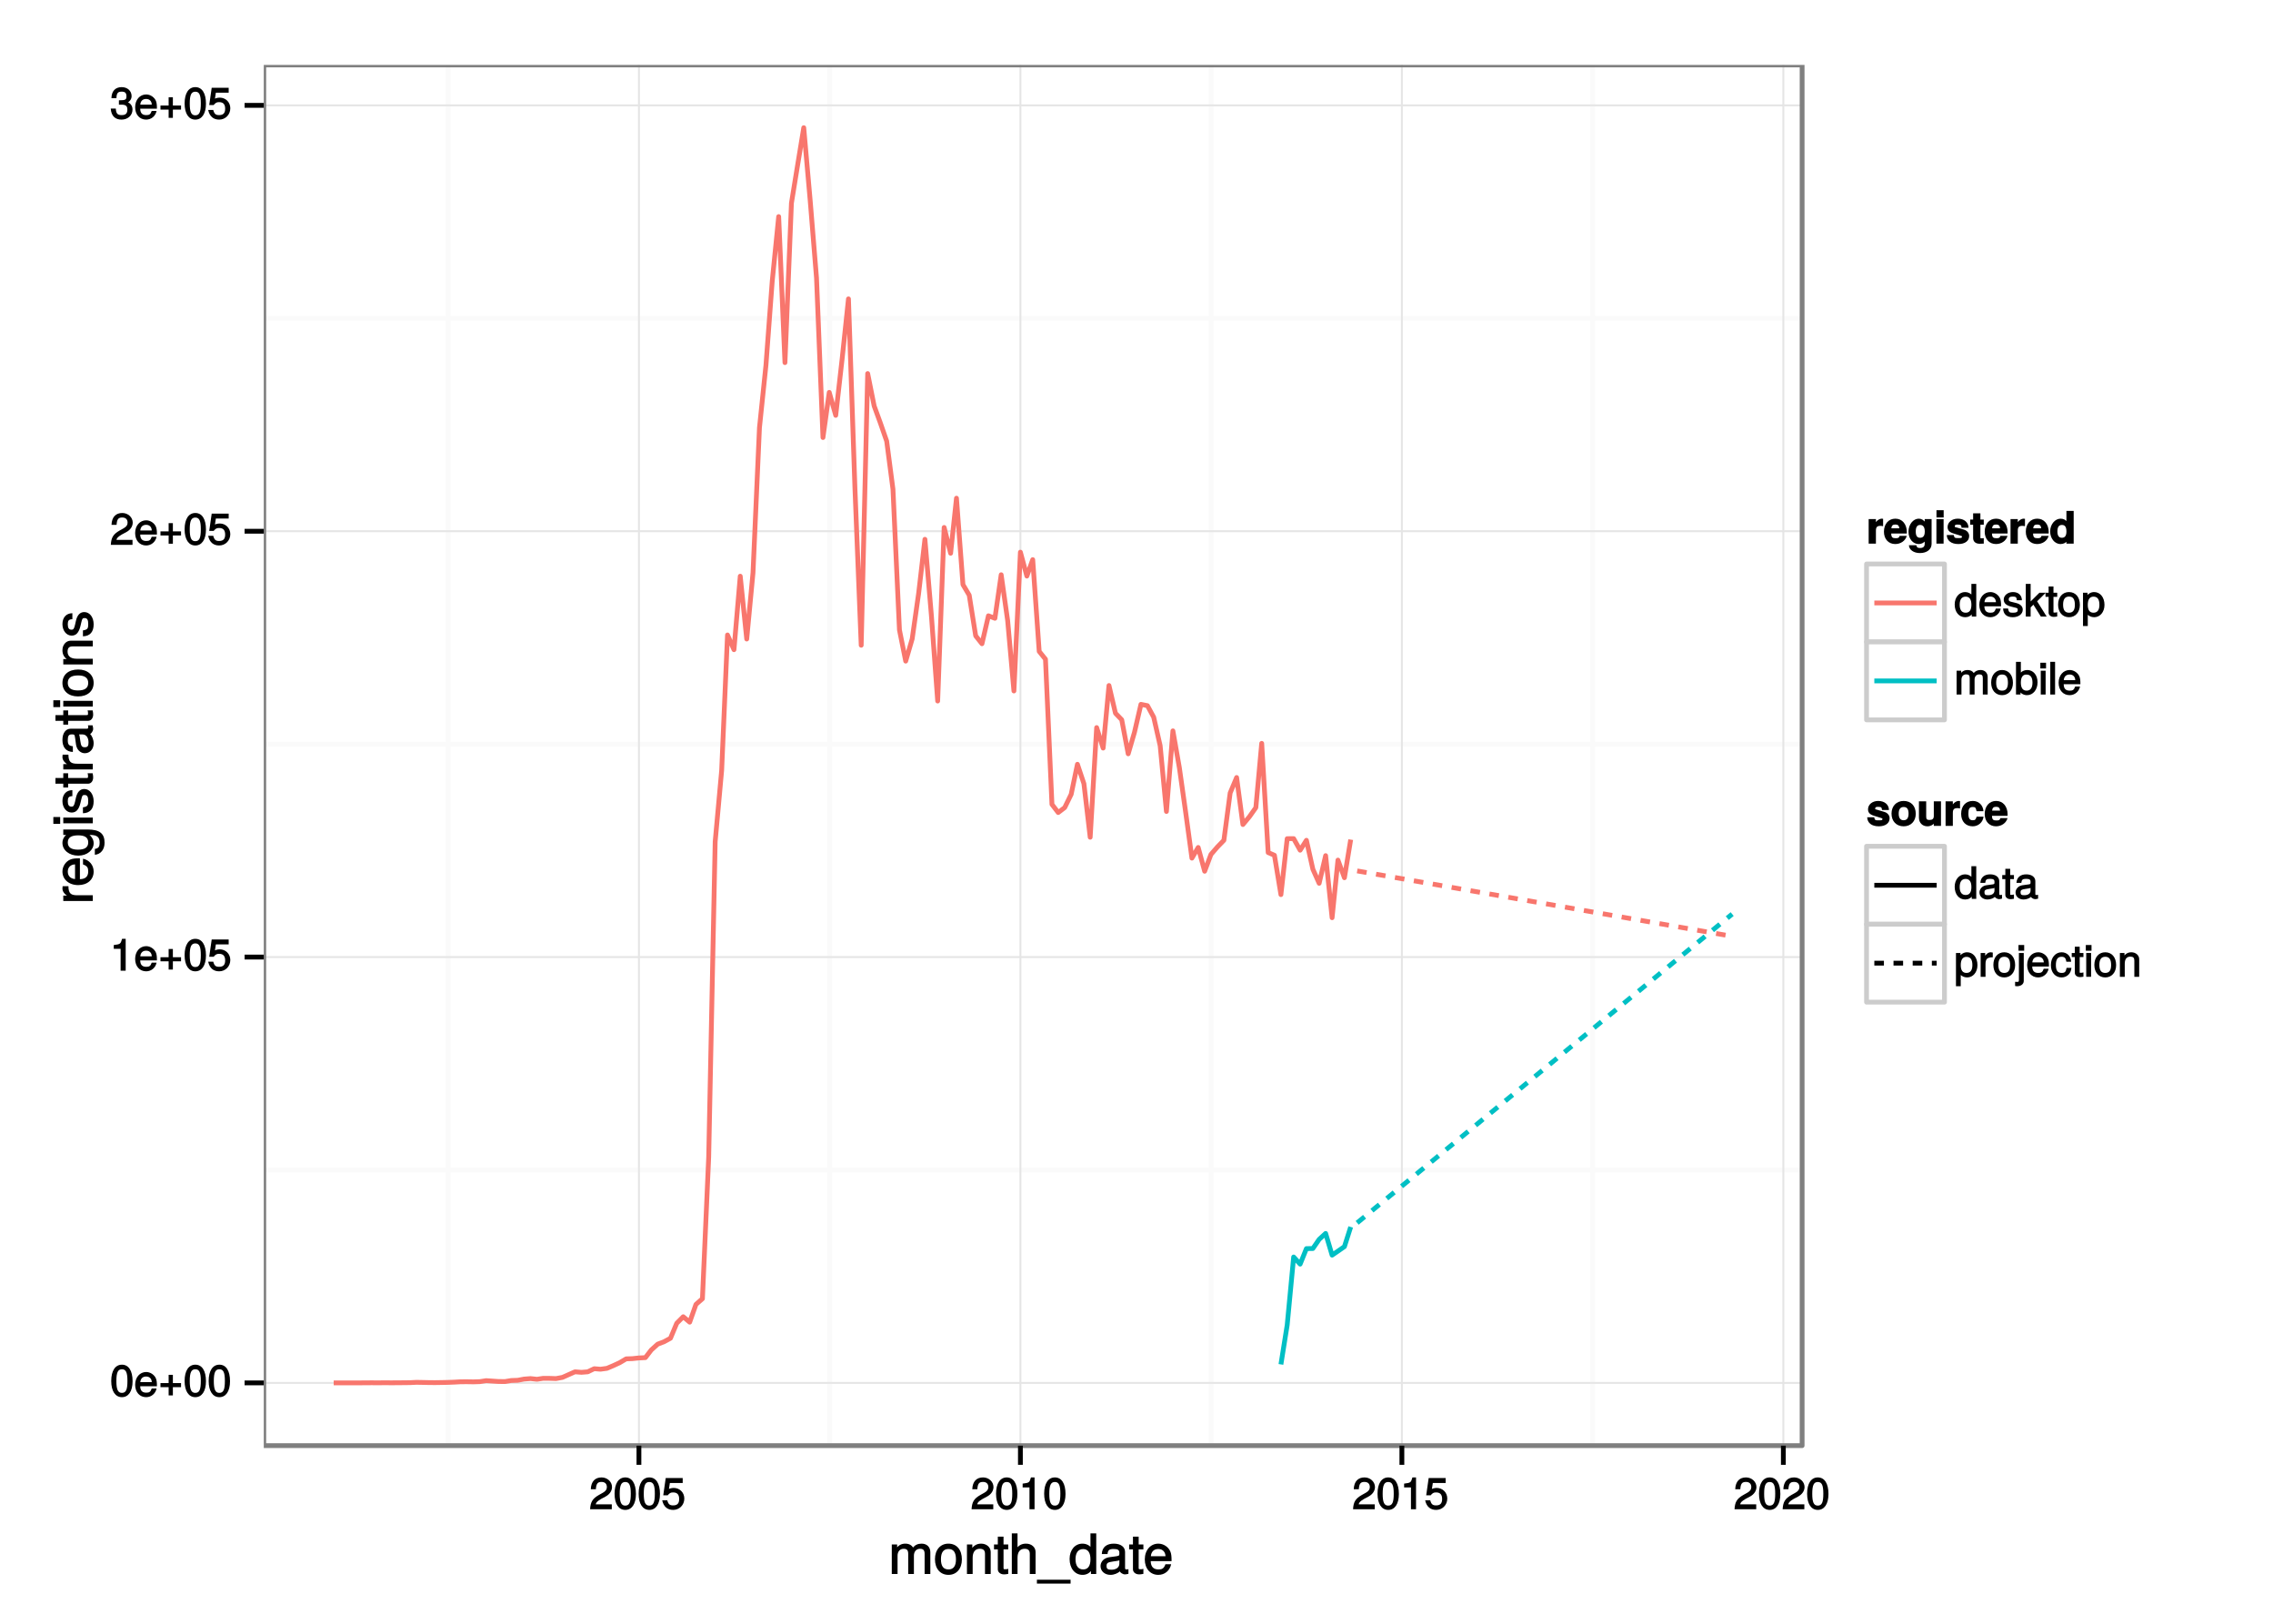 <?xml version="1.0" encoding="UTF-8"?>
<svg xmlns="http://www.w3.org/2000/svg" xmlns:xlink="http://www.w3.org/1999/xlink" width="504pt" height="360pt" viewBox="0 0 504 360" version="1.1">
<defs>
<g>
<symbol overflow="visible" id="glyph0-0">
<path style="stroke:none;" d=""/>
</symbol>
<symbol overflow="visible" id="glyph0-1">
<path style="stroke:none;" d="M 5 -3.391 C 5 -5.75 4.109 -7.062 2.641 -7.062 C 1.172 -7.062 0.266 -5.734 0.266 -3.453 C 0.266 -1.156 1.188 0.141 2.641 0.141 C 4.078 0.141 5 -1.156 5 -3.391 Z M 3.859 -3.469 C 3.859 -1.547 3.562 -0.812 2.625 -0.812 C 1.734 -0.812 1.406 -1.578 1.406 -3.438 C 1.406 -5.312 1.734 -6.047 2.641 -6.047 C 3.547 -6.047 3.859 -5.297 3.859 -3.469 Z M 3.859 -3.469 "/>
</symbol>
<symbol overflow="visible" id="glyph0-2">
<path style="stroke:none;" d="M 5.062 -2.406 C 5.062 -3.141 5 -3.594 4.859 -3.969 C 4.531 -4.797 3.625 -5.438 2.688 -5.438 C 1.281 -5.438 0.234 -4.266 0.234 -2.609 C 0.234 -0.953 1.25 0.141 2.672 0.141 C 3.812 0.141 4.75 -0.641 4.984 -1.781 L 3.906 -1.781 C 3.641 -1 3.344 -0.859 2.703 -0.859 C 1.859 -0.859 1.375 -1.25 1.359 -2.281 L 5.062 -2.281 Z M 4.156 -3.031 C 4.156 -3.031 3.969 -3.172 3.969 -3.188 L 1.375 -3.188 C 1.438 -3.953 1.875 -4.438 2.672 -4.438 C 3.469 -4.438 3.922 -3.906 3.922 -3.125 Z M 4.156 -3.031 "/>
</symbol>
<symbol overflow="visible" id="glyph0-3">
<path style="stroke:none;" d="M 5.078 -2.203 L 5.078 -2.984 L 3.266 -2.984 L 3.266 -4.812 L 2.328 -4.812 L 2.328 -2.984 L 0.516 -2.984 L 0.516 -2.078 L 2.328 -2.078 L 2.328 -0.25 L 3.266 -0.25 L 3.266 -2.078 L 5.078 -2.078 Z M 5.078 -2.203 "/>
</symbol>
<symbol overflow="visible" id="glyph0-4">
<path style="stroke:none;" d="M 3.469 -0.125 L 3.469 -7.062 L 2.672 -7.062 C 2.328 -5.891 2.281 -5.875 0.828 -5.688 L 0.828 -4.844 L 2.344 -4.844 L 2.344 0 L 3.469 0 Z M 3.469 -0.125 "/>
</symbol>
<symbol overflow="visible" id="glyph0-5">
<path style="stroke:none;" d="M 5.062 -2.375 C 5.062 -3.719 4.031 -4.734 2.719 -4.734 C 2.25 -4.734 1.75 -4.578 1.656 -4.5 L 1.859 -5.828 L 4.703 -5.828 L 4.703 -6.922 L 0.938 -6.922 L 0.391 -3.094 L 1.375 -3.094 C 1.812 -3.609 2.047 -3.734 2.578 -3.734 C 3.484 -3.734 3.922 -3.266 3.922 -2.266 C 3.922 -1.281 3.484 -0.859 2.578 -0.859 C 1.828 -0.859 1.516 -1.109 1.281 -2 L 0.156 -2 C 0.469 -0.516 1.375 0.141 2.594 0.141 C 3.969 0.141 5.062 -0.938 5.062 -2.375 Z M 5.062 -2.375 "/>
</symbol>
<symbol overflow="visible" id="glyph0-6">
<path style="stroke:none;" d="M 5.031 -4.938 C 5.031 -6.078 4.016 -7.062 2.719 -7.062 C 1.328 -7.062 0.391 -6.219 0.328 -4.438 L 1.453 -4.438 C 1.531 -5.703 1.859 -6.062 2.703 -6.062 C 3.469 -6.062 3.891 -5.641 3.891 -4.906 C 3.891 -4.375 3.609 -4.016 3.016 -3.672 L 2.125 -3.172 C 0.703 -2.359 0.266 -1.625 0.172 0 L 4.984 0 L 4.984 -1.094 L 1.422 -1.094 C 1.5 -1.516 1.766 -1.781 2.594 -2.281 L 3.562 -2.797 C 4.516 -3.297 5.031 -4.094 5.031 -4.938 Z M 5.031 -4.938 "/>
</symbol>
<symbol overflow="visible" id="glyph0-7">
<path style="stroke:none;" d="M 4.984 -2.094 C 4.984 -2.922 4.516 -3.547 3.703 -3.812 L 3.703 -3.562 C 4.344 -3.812 4.781 -4.375 4.781 -5.062 C 4.781 -6.219 3.875 -7.062 2.578 -7.062 C 1.203 -7.062 0.328 -6.188 0.312 -4.609 L 1.422 -4.609 C 1.453 -5.734 1.734 -6.062 2.594 -6.062 C 3.344 -6.062 3.641 -5.75 3.641 -5.031 C 3.641 -4.297 3.469 -4.141 1.969 -4.141 L 1.969 -3.172 L 2.578 -3.172 C 3.516 -3.172 3.844 -2.844 3.844 -2.094 C 3.844 -1.234 3.469 -0.859 2.578 -0.859 C 1.656 -0.859 1.344 -1.188 1.281 -2.312 L 0.156 -2.312 C 0.266 -0.656 1.156 0.141 2.547 0.141 C 3.953 0.141 4.984 -0.812 4.984 -2.094 Z M 4.984 -2.094 "/>
</symbol>
<symbol overflow="visible" id="glyph0-8">
<path style="stroke:none;" d="M 4.891 -0.125 L 4.891 -7.25 L 3.812 -7.25 L 3.812 -4.516 L 4.047 -4.609 C 3.719 -5.125 3.078 -5.438 2.406 -5.438 C 1.109 -5.438 0.109 -4.281 0.109 -2.688 C 0.109 -0.984 1.078 0.141 2.438 0.141 C 3.125 0.141 3.703 -0.156 4.141 -0.781 L 3.891 -0.859 L 3.891 0 L 4.891 0 Z M 3.812 -2.625 C 3.812 -1.453 3.391 -0.859 2.547 -0.859 C 1.672 -0.859 1.219 -1.469 1.219 -2.641 C 1.219 -3.812 1.672 -4.422 2.547 -4.422 C 3.406 -4.422 3.812 -3.781 3.812 -2.625 Z M 3.812 -2.625 "/>
</symbol>
<symbol overflow="visible" id="glyph0-9">
<path style="stroke:none;" d="M 4.531 -1.531 C 4.531 -2.281 3.984 -2.797 2.984 -3.031 L 2.219 -3.219 C 1.562 -3.375 1.422 -3.438 1.422 -3.797 C 1.422 -4.266 1.703 -4.438 2.344 -4.438 C 3 -4.438 3.188 -4.281 3.219 -3.625 L 4.344 -3.625 C 4.328 -4.734 3.547 -5.438 2.375 -5.438 C 1.203 -5.438 0.312 -4.688 0.312 -3.766 C 0.312 -2.969 0.859 -2.469 2.047 -2.188 L 2.797 -2 C 3.344 -1.875 3.422 -1.828 3.422 -1.469 C 3.422 -1 3.094 -0.859 2.391 -0.859 C 1.672 -0.859 1.406 -0.891 1.281 -1.797 L 0.172 -1.797 C 0.219 -0.5 1.016 0.141 2.328 0.141 C 3.594 0.141 4.531 -0.562 4.531 -1.531 Z M 4.531 -1.531 "/>
</symbol>
<symbol overflow="visible" id="glyph0-10">
<path style="stroke:none;" d="M 4.906 -0.219 L 2.922 -3.391 L 4.828 -5.281 L 3.422 -5.281 L 1.25 -3.125 L 1.484 -3.016 L 1.484 -7.25 L 0.406 -7.25 L 0.406 0 L 1.484 0 L 1.484 -2.031 L 2.094 -2.641 L 3.75 0 L 5.047 0 Z M 4.906 -0.219 "/>
</symbol>
<symbol overflow="visible" id="glyph0-11">
<path style="stroke:none;" d="M 2.578 -0.125 L 2.578 -0.969 C 2.328 -0.906 2.203 -0.891 2.047 -0.891 C 1.703 -0.891 1.75 -0.859 1.75 -1.203 L 1.75 -4.375 L 2.578 -4.375 L 2.578 -5.281 L 1.75 -5.281 L 1.75 -6.672 L 0.672 -6.672 L 0.672 -5.281 L -0.016 -5.281 L -0.016 -4.375 L 0.672 -4.375 L 0.672 -0.859 C 0.672 -0.344 1.156 0.062 1.781 0.062 C 1.969 0.062 2.172 0.047 2.578 -0.016 Z M 2.578 -0.125 "/>
</symbol>
<symbol overflow="visible" id="glyph0-12">
<path style="stroke:none;" d="M 5.031 -2.594 C 5.031 -4.344 4.062 -5.438 2.609 -5.438 C 1.203 -5.438 0.203 -4.328 0.203 -2.641 C 0.203 -0.953 1.188 0.141 2.625 0.141 C 4.031 0.141 5.031 -0.953 5.031 -2.594 Z M 3.922 -2.609 C 3.922 -1.422 3.5 -0.859 2.625 -0.859 C 1.734 -0.859 1.312 -1.422 1.312 -2.641 C 1.312 -3.844 1.734 -4.438 2.625 -4.438 C 3.516 -4.438 3.922 -3.859 3.922 -2.609 Z M 3.922 -2.609 "/>
</symbol>
<symbol overflow="visible" id="glyph0-13">
<path style="stroke:none;" d="M 5.156 -2.594 C 5.156 -4.281 4.188 -5.438 2.859 -5.438 C 2.172 -5.438 1.531 -5.078 1.156 -4.484 L 1.391 -4.391 L 1.391 -5.281 L 0.391 -5.281 L 0.391 2.094 L 1.453 2.094 L 1.453 -0.734 L 1.219 -0.641 C 1.641 -0.125 2.219 0.141 2.875 0.141 C 4.156 0.141 5.156 -0.984 5.156 -2.594 Z M 4.031 -2.609 C 4.031 -1.469 3.594 -0.859 2.719 -0.859 C 1.875 -0.859 1.453 -1.422 1.453 -2.594 C 1.453 -3.781 1.875 -4.422 2.719 -4.422 C 3.609 -4.422 4.031 -3.812 4.031 -2.609 Z M 4.031 -2.609 "/>
</symbol>
<symbol overflow="visible" id="glyph0-14">
<path style="stroke:none;" d="M 7.422 -0.125 L 7.422 -3.891 C 7.422 -4.797 6.797 -5.438 5.859 -5.438 C 5.188 -5.438 4.672 -5.188 4.328 -4.766 C 4.109 -5.156 3.609 -5.438 2.953 -5.438 C 2.281 -5.438 1.734 -5.141 1.312 -4.531 L 1.547 -4.438 L 1.547 -5.281 L 0.531 -5.281 L 0.531 0 L 1.609 0 L 1.609 -3.281 C 1.609 -4.016 2 -4.469 2.656 -4.469 C 3.25 -4.469 3.438 -4.234 3.438 -3.594 L 3.438 0 L 4.516 0 L 4.516 -3.281 C 4.516 -4.016 4.922 -4.469 5.578 -4.469 C 6.156 -4.469 6.344 -4.219 6.344 -3.594 L 6.344 0 L 7.422 0 Z M 7.422 -0.125 "/>
</symbol>
<symbol overflow="visible" id="glyph0-15">
<path style="stroke:none;" d="M 5.156 -2.703 C 5.156 -4.328 4.188 -5.438 2.875 -5.438 C 2.172 -5.438 1.578 -5.125 1.203 -4.562 L 1.453 -4.469 L 1.453 -7.25 L 0.375 -7.25 L 0.375 0 L 1.375 0 L 1.375 -0.844 L 1.125 -0.766 C 1.516 -0.172 2.125 0.141 2.828 0.141 C 4.156 0.141 5.156 -1.062 5.156 -2.703 Z M 4.031 -2.641 C 4.031 -1.5 3.594 -0.859 2.719 -0.859 C 1.875 -0.859 1.453 -1.5 1.453 -2.641 C 1.453 -3.812 1.875 -4.469 2.719 -4.422 C 3.609 -4.422 4.031 -3.766 4.031 -2.641 Z M 4.031 -2.641 "/>
</symbol>
<symbol overflow="visible" id="glyph0-16">
<path style="stroke:none;" d="M 1.609 -0.125 L 1.609 -5.281 L 0.531 -5.281 L 0.531 0 L 1.609 0 Z M 1.703 -5.906 L 1.703 -7.047 L 0.438 -7.047 L 0.438 -5.781 L 1.703 -5.781 Z M 1.703 -5.906 "/>
</symbol>
<symbol overflow="visible" id="glyph0-17">
<path style="stroke:none;" d="M 1.578 -0.125 L 1.578 -7.25 L 0.516 -7.25 L 0.516 0 L 1.578 0 Z M 1.578 -0.125 "/>
</symbol>
<symbol overflow="visible" id="glyph0-18">
<path style="stroke:none;" d="M 5.266 -0.141 L 5.266 -0.906 C 5.047 -0.859 5.016 -0.859 4.953 -0.859 C 4.688 -0.859 4.656 -0.875 4.656 -1.125 L 4.656 -3.922 C 4.656 -4.812 3.875 -5.438 2.641 -5.438 C 1.422 -5.438 0.531 -4.828 0.469 -3.547 L 1.547 -3.547 C 1.625 -4.281 1.859 -4.438 2.609 -4.438 C 3.328 -4.438 3.594 -4.281 3.594 -3.812 L 3.594 -3.594 C 3.594 -3.266 3.531 -3.25 2.891 -3.172 C 1.766 -3.031 1.594 -3 1.281 -2.875 C 0.703 -2.625 0.266 -2.047 0.266 -1.422 C 0.266 -0.516 1.031 0.141 2.047 0.141 C 2.703 0.141 3.422 -0.156 3.672 -0.438 C 3.703 -0.328 4.188 0.062 4.578 0.062 C 4.75 0.062 4.875 0.047 5.266 -0.047 Z M 3.594 -1.859 C 3.594 -1.141 3 -0.812 2.219 -0.812 C 1.609 -0.812 1.375 -0.906 1.375 -1.453 C 1.375 -1.969 1.594 -2.078 2.453 -2.203 C 3.297 -2.328 3.469 -2.359 3.594 -2.422 Z M 3.594 -1.859 "/>
</symbol>
<symbol overflow="visible" id="glyph0-19">
<path style="stroke:none;" d="M 3.219 -4.453 L 3.219 -5.375 C 2.938 -5.422 2.875 -5.438 2.766 -5.438 C 2.25 -5.438 1.75 -5.078 1.297 -4.344 L 1.531 -4.234 L 1.531 -5.281 L 0.531 -5.281 L 0.531 0 L 1.609 0 L 1.609 -2.734 C 1.609 -3.859 1.844 -4.312 3.219 -4.328 Z M 3.219 -4.453 "/>
</symbol>
<symbol overflow="visible" id="glyph0-20">
<path style="stroke:none;" d="M 1.609 0.922 L 1.609 -5.281 L 0.531 -5.281 L 0.531 0.609 C 0.531 1.078 0.516 1.156 0.016 1.125 L -0.312 1.109 L -0.312 2.047 C -0.078 2.078 -0.031 2.094 0.094 2.094 C 1 2.094 1.609 1.609 1.609 0.922 Z M 1.703 -5.906 L 1.703 -7.047 L 0.438 -7.047 L 0.438 -5.781 L 1.703 -5.781 Z M 1.703 -5.906 "/>
</symbol>
<symbol overflow="visible" id="glyph0-21">
<path style="stroke:none;" d="M 4.578 -1.984 L 3.641 -1.984 C 3.484 -1.062 3.219 -0.859 2.547 -0.859 C 1.656 -0.859 1.266 -1.406 1.266 -2.594 C 1.266 -3.844 1.656 -4.438 2.516 -4.438 C 3.188 -4.438 3.469 -4.156 3.594 -3.344 L 4.656 -3.344 C 4.562 -4.688 3.656 -5.438 2.531 -5.438 C 1.188 -5.438 0.156 -4.266 0.156 -2.594 C 0.156 -0.969 1.156 0.141 2.516 0.141 C 3.719 0.141 4.609 -0.703 4.719 -1.984 Z M 4.578 -1.984 "/>
</symbol>
<symbol overflow="visible" id="glyph0-22">
<path style="stroke:none;" d="M 4.812 -0.125 L 4.812 -3.922 C 4.812 -4.766 4.047 -5.438 3.078 -5.438 C 2.328 -5.438 1.75 -5.109 1.312 -4.406 L 1.547 -4.312 L 1.547 -5.281 L 0.531 -5.281 L 0.531 0 L 1.609 0 L 1.609 -2.891 C 1.609 -3.922 2.031 -4.469 2.844 -4.469 C 3.469 -4.469 3.734 -4.219 3.734 -3.609 L 3.734 0 L 4.812 0 Z M 4.812 -0.125 "/>
</symbol>
<symbol overflow="visible" id="glyph1-0">
<path style="stroke:none;" d=""/>
</symbol>
<symbol overflow="visible" id="glyph1-1">
<path style="stroke:none;" d="M 9.25 -0.125 L 9.25 -4.844 C 9.25 -5.969 8.5 -6.734 7.312 -6.734 C 6.484 -6.734 5.875 -6.438 5.406 -5.875 C 5.109 -6.406 4.516 -6.734 3.703 -6.734 C 2.859 -6.734 2.203 -6.391 1.656 -5.625 L 1.891 -5.531 L 1.891 -6.547 L 0.703 -6.547 L 0.703 0 L 1.984 0 L 1.984 -4.078 C 1.984 -4.984 2.516 -5.594 3.328 -5.594 C 4.062 -5.594 4.344 -5.266 4.344 -4.469 L 4.344 0 L 5.609 0 L 5.609 -4.078 C 5.609 -4.984 6.156 -5.594 6.969 -5.594 C 7.703 -5.594 7.984 -5.25 7.984 -4.469 L 7.984 0 L 9.25 0 Z M 9.25 -0.125 "/>
</symbol>
<symbol overflow="visible" id="glyph1-2">
<path style="stroke:none;" d="M 6.25 -3.234 C 6.25 -5.406 5.078 -6.734 3.266 -6.734 C 1.5 -6.734 0.281 -5.391 0.281 -3.281 C 0.281 -1.156 1.484 0.188 3.281 0.188 C 5.047 0.188 6.25 -1.156 6.25 -3.234 Z M 4.938 -3.234 C 4.938 -1.766 4.375 -1.016 3.281 -1.016 C 2.156 -1.016 1.609 -1.75 1.609 -3.281 C 1.609 -4.781 2.156 -5.547 3.281 -5.547 C 4.406 -5.547 4.938 -4.797 4.938 -3.234 Z M 4.938 -3.234 "/>
</symbol>
<symbol overflow="visible" id="glyph1-3">
<path style="stroke:none;" d="M 5.969 -0.125 L 5.969 -4.891 C 5.969 -5.922 5.062 -6.734 3.859 -6.734 C 2.922 -6.734 2.203 -6.344 1.656 -5.453 L 1.891 -5.359 L 1.891 -6.547 L 0.703 -6.547 L 0.703 0 L 1.969 0 L 1.969 -3.594 C 1.969 -4.891 2.531 -5.594 3.547 -5.594 C 4.344 -5.594 4.703 -5.25 4.703 -4.484 L 4.703 0 L 5.969 0 Z M 5.969 -0.125 "/>
</symbol>
<symbol overflow="visible" id="glyph1-4">
<path style="stroke:none;" d="M 3.188 -0.125 L 3.188 -1.156 C 2.922 -1.062 2.766 -1.062 2.562 -1.062 C 2.141 -1.062 2.141 -1.047 2.141 -1.484 L 2.141 -5.469 L 3.188 -5.469 L 3.188 -6.547 L 2.141 -6.547 L 2.141 -8.281 L 0.875 -8.281 L 0.875 -6.547 L 0.031 -6.547 L 0.031 -5.469 L 0.875 -5.469 L 0.875 -1.047 C 0.875 -0.406 1.453 0.078 2.234 0.078 C 2.469 0.078 2.719 0.062 3.188 -0.031 Z M 3.188 -0.125 "/>
</symbol>
<symbol overflow="visible" id="glyph1-5">
<path style="stroke:none;" d="M 5.969 -0.125 L 5.969 -4.891 C 5.969 -5.938 5.078 -6.734 3.859 -6.734 C 2.969 -6.734 2.312 -6.422 1.734 -5.656 L 1.969 -5.562 L 1.969 -9.016 L 0.703 -9.016 L 0.703 0 L 1.969 0 L 1.969 -3.594 C 1.969 -4.891 2.516 -5.594 3.547 -5.594 C 4.25 -5.594 4.688 -5.312 4.688 -4.484 L 4.688 0 L 5.969 0 Z M 5.969 -0.125 "/>
</symbol>
<symbol overflow="visible" id="glyph1-6">
<path style="stroke:none;" d="M 7.062 1.984 L 7.062 1.266 L -0.406 1.266 L -0.406 2.125 L 7.062 2.125 Z M 7.062 1.984 "/>
</symbol>
<symbol overflow="visible" id="glyph1-7">
<path style="stroke:none;" d="M 6.078 -0.125 L 6.078 -9.016 L 4.797 -9.016 L 4.797 -5.625 L 5.047 -5.719 C 4.625 -6.359 3.859 -6.734 3.016 -6.734 C 1.375 -6.734 0.172 -5.344 0.172 -3.344 C 0.172 -1.219 1.359 0.188 3.047 0.188 C 3.906 0.188 4.609 -0.188 5.141 -0.953 L 4.906 -1.062 L 4.906 0 L 6.078 0 Z M 4.797 -3.25 C 4.797 -1.797 4.25 -1.016 3.188 -1.016 C 2.094 -1.016 1.484 -1.812 1.484 -3.281 C 1.484 -4.734 2.094 -5.531 3.188 -5.531 C 4.266 -5.531 4.797 -4.703 4.797 -3.25 Z M 4.797 -3.25 "/>
</symbol>
<symbol overflow="visible" id="glyph1-8">
<path style="stroke:none;" d="M 6.547 -0.156 L 6.547 -1.078 C 6.312 -1.016 6.266 -1.016 6.203 -1.016 C 5.859 -1.016 5.797 -1.062 5.797 -1.375 L 5.797 -4.891 C 5.797 -6 4.844 -6.734 3.297 -6.734 C 1.781 -6.734 0.703 -6.016 0.641 -4.422 L 1.906 -4.422 C 2 -5.328 2.328 -5.547 3.266 -5.547 C 4.156 -5.547 4.531 -5.344 4.531 -4.734 L 4.531 -4.469 C 4.531 -4.062 4.422 -4.016 3.625 -3.906 C 2.203 -3.734 1.984 -3.688 1.609 -3.531 C 0.875 -3.234 0.359 -2.531 0.359 -1.766 C 0.359 -0.625 1.297 0.188 2.562 0.188 C 3.375 0.188 4.25 -0.188 4.625 -0.594 C 4.672 -0.391 5.25 0.078 5.734 0.078 C 5.938 0.078 6.094 0.062 6.547 -0.047 Z M 4.531 -2.297 C 4.531 -1.406 3.75 -0.953 2.781 -0.953 C 2 -0.953 1.688 -1.109 1.688 -1.781 C 1.688 -2.453 1.984 -2.609 3.062 -2.766 C 4.109 -2.906 4.328 -2.953 4.531 -3.031 Z M 4.531 -2.297 "/>
</symbol>
<symbol overflow="visible" id="glyph1-9">
<path style="stroke:none;" d="M 6.281 -2.984 C 6.281 -3.906 6.219 -4.469 6.031 -4.938 C 5.625 -5.969 4.531 -6.734 3.359 -6.734 C 1.609 -6.734 0.344 -5.297 0.344 -3.234 C 0.344 -1.172 1.578 0.188 3.344 0.188 C 4.781 0.188 5.906 -0.766 6.188 -2.172 L 4.922 -2.172 C 4.594 -1.219 4.172 -1.016 3.375 -1.016 C 2.328 -1.016 1.688 -1.547 1.656 -2.859 L 6.281 -2.859 Z M 5.188 -3.781 C 5.188 -3.781 4.984 -3.922 4.984 -3.938 L 1.688 -3.938 C 1.766 -4.922 2.344 -5.547 3.344 -5.547 C 4.328 -5.547 4.938 -4.859 4.938 -3.875 Z M 5.188 -3.781 "/>
</symbol>
<symbol overflow="visible" id="glyph2-0">
<path style="stroke:none;" d=""/>
</symbol>
<symbol overflow="visible" id="glyph2-1">
<path style="stroke:none;" d="M -5.547 -3.984 L -6.688 -3.984 C -6.719 -3.688 -6.734 -3.594 -6.734 -3.469 C -6.734 -2.812 -6.312 -2.219 -5.375 -1.641 L -5.281 -1.891 L -6.547 -1.891 L -6.547 -0.703 L 0 -0.703 L 0 -1.969 L -3.391 -1.969 C -4.812 -1.969 -5.391 -2.297 -5.406 -3.984 Z M -5.547 -3.984 "/>
</symbol>
<symbol overflow="visible" id="glyph2-2">
<path style="stroke:none;" d="M -2.984 -6.281 C -3.906 -6.281 -4.469 -6.219 -4.938 -6.031 C -5.969 -5.625 -6.734 -4.531 -6.734 -3.359 C -6.734 -1.609 -5.297 -0.344 -3.234 -0.344 C -1.172 -0.344 0.188 -1.578 0.188 -3.344 C 0.188 -4.781 -0.766 -5.906 -2.172 -6.188 L -2.172 -4.922 C -1.219 -4.594 -1.016 -4.172 -1.016 -3.375 C -1.016 -2.328 -1.547 -1.688 -2.859 -1.656 L -2.859 -6.281 Z M -3.781 -5.188 C -3.781 -5.188 -3.922 -4.984 -3.938 -4.984 L -3.938 -1.688 C -4.922 -1.766 -5.547 -2.344 -5.547 -3.344 C -5.547 -4.328 -4.859 -4.938 -3.875 -4.938 Z M -3.781 -5.188 "/>
</symbol>
<symbol overflow="visible" id="glyph2-3">
<path style="stroke:none;" d="M -1.156 -6 L -6.547 -6 L -6.547 -4.797 L -5.516 -4.797 L -5.609 -5.047 C -6.344 -4.531 -6.734 -3.828 -6.734 -3.031 C -6.734 -1.422 -5.25 -0.203 -3.219 -0.203 C -1.234 -0.203 0.188 -1.469 0.188 -2.938 C 0.188 -3.734 -0.188 -4.375 -0.984 -5.047 L -1.078 -4.797 L -0.656 -4.797 C 1.016 -4.797 1.516 -4.266 1.516 -3.094 C 1.516 -2.297 1.359 -1.828 0.453 -1.688 L 0.453 -0.391 C 1.781 -0.516 2.609 -1.578 2.609 -3.062 C 2.609 -5.031 1.609 -6 -1.156 -6 Z M -3.234 -4.703 C -1.734 -4.703 -1.016 -4.203 -1.016 -3.141 C -1.016 -2.047 -1.75 -1.531 -3.281 -1.531 C -4.781 -1.531 -5.547 -2.062 -5.547 -3.125 C -5.547 -4.219 -4.766 -4.703 -3.234 -4.703 Z M -3.234 -4.703 "/>
</symbol>
<symbol overflow="visible" id="glyph2-4">
<path style="stroke:none;" d="M -0.125 -1.969 L -6.547 -1.969 L -6.547 -0.703 L 0 -0.703 L 0 -1.969 Z M -7.375 -2.094 L -8.75 -2.094 L -8.75 -0.578 L -7.234 -0.578 L -7.234 -2.094 Z M -7.375 -2.094 "/>
</symbol>
<symbol overflow="visible" id="glyph2-5">
<path style="stroke:none;" d="M -1.891 -5.641 C -2.828 -5.641 -3.438 -4.984 -3.734 -3.734 L -3.953 -2.766 C -4.156 -1.953 -4.281 -1.734 -4.734 -1.734 C -5.297 -1.734 -5.547 -2.125 -5.547 -2.938 C -5.547 -3.75 -5.328 -4.031 -4.531 -4.062 L -4.531 -5.391 C -5.906 -5.375 -6.734 -4.422 -6.734 -2.969 C -6.734 -1.516 -5.844 -0.422 -4.688 -0.422 C -3.703 -0.422 -3.094 -1.062 -2.734 -2.562 L -2.516 -3.484 C -2.344 -4.188 -2.266 -4.312 -1.812 -4.312 C -1.219 -4.312 -1.016 -3.875 -1.016 -3 C -1.016 -2.094 -1.094 -1.734 -2.188 -1.578 L -2.188 -0.266 C -0.594 -0.312 0.188 -1.266 0.188 -2.922 C 0.188 -4.5 -0.688 -5.641 -1.891 -5.641 Z M -1.891 -5.641 "/>
</symbol>
<symbol overflow="visible" id="glyph2-6">
<path style="stroke:none;" d="M -0.125 -3.188 L -1.156 -3.188 C -1.062 -2.922 -1.062 -2.766 -1.062 -2.562 C -1.062 -2.141 -1.047 -2.141 -1.484 -2.141 L -5.469 -2.141 L -5.469 -3.188 L -6.547 -3.188 L -6.547 -2.141 L -8.281 -2.141 L -8.281 -0.875 L -6.547 -0.875 L -6.547 -0.031 L -5.469 -0.031 L -5.469 -0.875 L -1.047 -0.875 C -0.406 -0.875 0.078 -1.453 0.078 -2.234 C 0.078 -2.469 0.062 -2.719 -0.031 -3.188 Z M -0.125 -3.188 "/>
</symbol>
<symbol overflow="visible" id="glyph2-7">
<path style="stroke:none;" d="M -0.156 -6.547 L -1.078 -6.547 C -1.016 -6.312 -1.016 -6.266 -1.016 -6.203 C -1.016 -5.859 -1.062 -5.797 -1.375 -5.797 L -4.891 -5.797 C -6 -5.797 -6.734 -4.844 -6.734 -3.297 C -6.734 -1.781 -6.016 -0.703 -4.422 -0.641 L -4.422 -1.906 C -5.328 -2 -5.547 -2.328 -5.547 -3.266 C -5.547 -4.156 -5.344 -4.531 -4.734 -4.531 L -4.469 -4.531 C -4.062 -4.531 -4.016 -4.422 -3.906 -3.625 C -3.734 -2.203 -3.688 -1.984 -3.531 -1.609 C -3.234 -0.875 -2.531 -0.359 -1.766 -0.359 C -0.625 -0.359 0.188 -1.297 0.188 -2.562 C 0.188 -3.375 -0.188 -4.25 -0.594 -4.625 C -0.391 -4.672 0.078 -5.25 0.078 -5.734 C 0.078 -5.938 0.062 -6.094 -0.047 -6.547 Z M -2.297 -4.531 C -1.406 -4.531 -0.953 -3.75 -0.953 -2.781 C -0.953 -2 -1.109 -1.688 -1.781 -1.688 C -2.453 -1.688 -2.609 -1.984 -2.766 -3.062 C -2.906 -4.109 -2.953 -4.328 -3.031 -4.531 Z M -2.297 -4.531 "/>
</symbol>
<symbol overflow="visible" id="glyph2-8">
<path style="stroke:none;" d="M -3.234 -6.25 C -5.406 -6.25 -6.734 -5.078 -6.734 -3.266 C -6.734 -1.5 -5.391 -0.281 -3.281 -0.281 C -1.156 -0.281 0.188 -1.484 0.188 -3.281 C 0.188 -5.047 -1.156 -6.25 -3.234 -6.25 Z M -3.234 -4.938 C -1.766 -4.938 -1.016 -4.375 -1.016 -3.281 C -1.016 -2.156 -1.75 -1.609 -3.281 -1.609 C -4.781 -1.609 -5.547 -2.156 -5.547 -3.281 C -5.547 -4.406 -4.797 -4.938 -3.234 -4.938 Z M -3.234 -4.938 "/>
</symbol>
<symbol overflow="visible" id="glyph2-9">
<path style="stroke:none;" d="M -0.125 -5.969 L -4.891 -5.969 C -5.922 -5.969 -6.734 -5.062 -6.734 -3.859 C -6.734 -2.922 -6.344 -2.203 -5.453 -1.656 L -5.359 -1.891 L -6.547 -1.891 L -6.547 -0.703 L 0 -0.703 L 0 -1.969 L -3.594 -1.969 C -4.891 -1.969 -5.594 -2.531 -5.594 -3.547 C -5.594 -4.344 -5.25 -4.703 -4.484 -4.703 L 0 -4.703 L 0 -5.969 Z M -0.125 -5.969 "/>
</symbol>
<symbol overflow="visible" id="glyph3-0">
<path style="stroke:none;" d=""/>
</symbol>
<symbol overflow="visible" id="glyph3-1">
<path style="stroke:none;" d="M 3.672 -4.016 L 3.672 -5.5 C 3.469 -5.531 3.422 -5.531 3.391 -5.531 C 2.766 -5.531 2.094 -4.984 1.812 -4.281 L 2.078 -4.281 L 2.078 -5.438 L 0.469 -5.438 L 0.469 0 L 2.078 0 L 2.078 -2.875 C 2.078 -3.672 2.344 -3.938 3.125 -3.938 C 3.266 -3.938 3.375 -3.922 3.672 -3.859 Z M 3.672 -4.016 "/>
</symbol>
<symbol overflow="visible" id="glyph3-2">
<path style="stroke:none;" d="M 5.156 -2.516 C 5.156 -4.312 4.141 -5.531 2.609 -5.531 C 1.125 -5.531 0.078 -4.391 0.078 -2.641 C 0.078 -0.984 1.109 0.094 2.578 0.094 C 3.734 0.094 4.812 -0.562 5.141 -1.719 L 3.562 -1.719 C 3.406 -1.203 3.125 -1.203 2.625 -1.203 C 2 -1.203 1.719 -1.359 1.688 -2.234 L 5.141 -2.234 Z M 3.641 -3.391 L 1.719 -3.391 C 1.781 -3.969 2 -4.234 2.594 -4.234 C 3.172 -4.234 3.438 -3.984 3.484 -3.391 Z M 3.641 -3.391 "/>
</symbol>
<symbol overflow="visible" id="glyph3-3">
<path style="stroke:none;" d="M 5.312 0.047 L 5.312 -5.438 L 3.781 -5.438 L 3.781 -4.516 L 4 -4.609 C 3.594 -5.219 3.062 -5.531 2.469 -5.531 C 1.25 -5.531 0.188 -4.266 0.188 -2.656 C 0.188 -1.047 1.172 0.094 2.453 0.094 C 3.047 0.094 3.5 -0.141 4 -0.641 L 3.781 -0.719 L 3.781 0.047 C 3.781 0.672 3.438 0.969 2.766 0.969 C 2.266 0.969 2.047 0.891 1.922 0.359 L 0.281 0.359 C 0.312 1.344 1.312 2.094 2.719 2.094 C 4.281 2.094 5.312 1.266 5.312 0.047 Z M 3.797 -2.672 C 3.797 -1.734 3.438 -1.297 2.75 -1.297 C 2.109 -1.297 1.797 -1.734 1.797 -2.672 C 1.797 -3.656 2.109 -4.141 2.766 -4.141 C 3.438 -4.141 3.797 -3.641 3.797 -2.672 Z M 3.797 -2.672 "/>
</symbol>
<symbol overflow="visible" id="glyph3-4">
<path style="stroke:none;" d="M 2.109 -0.125 L 2.109 -5.438 L 0.516 -5.438 L 0.516 0 L 2.109 0 Z M 2.125 -5.922 L 2.125 -7.406 L 0.531 -7.406 L 0.531 -5.797 L 2.125 -5.797 Z M 2.125 -5.922 "/>
</symbol>
<symbol overflow="visible" id="glyph3-5">
<path style="stroke:none;" d="M 5.109 -1.656 L 5.109 -1.734 C 5.109 -2.328 4.656 -2.891 3.969 -3.094 L 2.281 -3.594 C 1.906 -3.688 1.922 -3.641 1.922 -3.859 C 1.922 -4.141 2.109 -4.219 2.578 -4.219 C 3.219 -4.219 3.406 -4.109 3.422 -3.516 L 4.969 -3.516 C 4.953 -4.734 3.984 -5.531 2.594 -5.531 C 1.281 -5.531 0.328 -4.734 0.328 -3.672 C 0.328 -3.031 0.641 -2.562 1.594 -2.266 L 3.188 -1.766 C 3.531 -1.656 3.516 -1.672 3.516 -1.531 C 3.516 -1.219 3.266 -1.234 2.641 -1.234 C 2.031 -1.234 1.828 -1.203 1.688 -1.906 L 0.141 -1.906 C 0.188 -0.641 1.156 0.094 2.719 0.094 C 4.188 0.094 5.109 -0.609 5.109 -1.656 Z M 5.109 -1.656 "/>
</symbol>
<symbol overflow="visible" id="glyph3-6">
<path style="stroke:none;" d="M 3.016 -0.125 L 3.016 -1.219 C 2.75 -1.188 2.672 -1.172 2.578 -1.172 C 2.219 -1.172 2.266 -1.141 2.266 -1.609 L 2.266 -4.188 L 3.016 -4.188 L 3.016 -5.328 L 2.266 -5.328 L 2.266 -6.719 L 0.656 -6.719 L 0.656 -5.328 L 0 -5.328 L 0 -4.188 L 0.656 -4.188 L 0.656 -1.234 C 0.656 -0.422 1.234 0.031 2.109 0.031 C 2.406 0.031 2.641 0.016 3.016 0 Z M 3.016 -0.125 "/>
</symbol>
<symbol overflow="visible" id="glyph3-7">
<path style="stroke:none;" d="M 5.359 -0.125 L 5.359 -7.25 L 3.75 -7.25 L 3.75 -4.641 L 3.969 -4.734 C 3.641 -5.25 3.094 -5.531 2.453 -5.531 C 1.219 -5.531 0.141 -4.266 0.141 -2.703 C 0.141 -1.234 1.078 0.094 2.453 0.094 C 3.094 0.094 3.641 -0.188 3.969 -0.641 L 3.75 -0.719 L 3.75 0 L 5.359 0 Z M 3.75 -2.688 C 3.75 -1.75 3.422 -1.297 2.75 -1.297 C 2.078 -1.297 1.75 -1.75 1.75 -2.703 C 1.75 -3.672 2.078 -4.141 2.75 -4.141 C 3.438 -4.141 3.75 -3.672 3.75 -2.688 Z M 3.75 -2.688 "/>
</symbol>
<symbol overflow="visible" id="glyph3-8">
<path style="stroke:none;" d="M 5.578 -2.672 C 5.578 -4.438 4.516 -5.531 2.891 -5.531 C 1.312 -5.531 0.203 -4.406 0.203 -2.719 C 0.203 -1 1.312 0.094 2.891 0.094 C 4.469 0.094 5.578 -1.016 5.578 -2.672 Z M 3.984 -2.703 C 3.984 -1.734 3.609 -1.25 2.891 -1.25 C 2.172 -1.25 1.797 -1.734 1.797 -2.719 C 1.797 -3.703 2.172 -4.188 2.891 -4.188 C 3.641 -4.188 3.984 -3.719 3.984 -2.703 Z M 3.984 -2.703 "/>
</symbol>
<symbol overflow="visible" id="glyph3-9">
<path style="stroke:none;" d="M 5.312 -0.125 L 5.312 -5.438 L 3.719 -5.438 L 3.719 -2.203 C 3.719 -1.578 3.422 -1.312 2.766 -1.312 C 2.188 -1.312 2.031 -1.484 2.031 -2.109 L 2.031 -5.438 L 0.422 -5.438 L 0.422 -1.828 C 0.422 -0.688 1.188 0.094 2.297 0.094 C 3 0.094 3.547 -0.219 3.938 -0.719 L 3.719 -0.812 L 3.719 0 L 5.312 0 Z M 5.312 -0.125 "/>
</symbol>
<symbol overflow="visible" id="glyph3-10">
<path style="stroke:none;" d="M 5.016 -2.047 L 3.625 -2.047 C 3.422 -1.375 3.281 -1.25 2.766 -1.25 C 2.078 -1.25 1.797 -1.672 1.797 -2.672 C 1.797 -3.625 1.922 -4.188 2.766 -4.188 C 3.312 -4.188 3.438 -4.047 3.609 -3.25 L 5.141 -3.25 C 5.031 -4.641 4.062 -5.531 2.766 -5.531 C 1.234 -5.531 0.188 -4.438 0.188 -2.672 C 0.188 -0.969 1.219 0.094 2.75 0.094 C 4.016 0.094 5.016 -0.812 5.156 -2.047 Z M 5.016 -2.047 "/>
</symbol>
</g>
<clipPath id="clip1">
  <path d="M 58.488 14.398 L 400 14.398 L 400 321 L 58.488 321 Z M 58.488 14.398 "/>
</clipPath>
<clipPath id="clip2">
  <path d="M 58.488 258 L 400.59 258 L 400.59 260 L 58.488 260 Z M 58.488 258 "/>
</clipPath>
<clipPath id="clip3">
  <path d="M 58.488 164 L 400.59 164 L 400.59 166 L 58.488 166 Z M 58.488 164 "/>
</clipPath>
<clipPath id="clip4">
  <path d="M 58.488 70 L 400.59 70 L 400.59 72 L 58.488 72 Z M 58.488 70 "/>
</clipPath>
<clipPath id="clip5">
  <path d="M 98 14.398 L 100 14.398 L 100 321.512 L 98 321.512 Z M 98 14.398 "/>
</clipPath>
<clipPath id="clip6">
  <path d="M 183 14.398 L 185 14.398 L 185 321.512 L 183 321.512 Z M 183 14.398 "/>
</clipPath>
<clipPath id="clip7">
  <path d="M 268 14.398 L 270 14.398 L 270 321.512 L 268 321.512 Z M 268 14.398 "/>
</clipPath>
<clipPath id="clip8">
  <path d="M 352 14.398 L 354 14.398 L 354 321.512 L 352 321.512 Z M 352 14.398 "/>
</clipPath>
<clipPath id="clip9">
  <path d="M 58.488 306 L 400 306 L 400 307 L 58.488 307 Z M 58.488 306 "/>
</clipPath>
<clipPath id="clip10">
  <path d="M 58.488 211 L 400 211 L 400 213 L 58.488 213 Z M 58.488 211 "/>
</clipPath>
<clipPath id="clip11">
  <path d="M 58.488 117 L 400 117 L 400 118 L 58.488 118 Z M 58.488 117 "/>
</clipPath>
<clipPath id="clip12">
  <path d="M 58.488 23 L 400 23 L 400 24 L 58.488 24 Z M 58.488 23 "/>
</clipPath>
<clipPath id="clip13">
  <path d="M 141 14.398 L 142 14.398 L 142 321 L 141 321 Z M 141 14.398 "/>
</clipPath>
<clipPath id="clip14">
  <path d="M 226 14.398 L 227 14.398 L 227 321 L 226 321 Z M 226 14.398 "/>
</clipPath>
<clipPath id="clip15">
  <path d="M 310 14.398 L 312 14.398 L 312 321 L 310 321 Z M 310 14.398 "/>
</clipPath>
<clipPath id="clip16">
  <path d="M 395 14.398 L 396 14.398 L 396 321 L 395 321 Z M 395 14.398 "/>
</clipPath>
<clipPath id="clip17">
  <path d="M 58.488 14.398 L 400.59 14.398 L 400.59 321.512 L 58.488 321.512 Z M 58.488 14.398 "/>
</clipPath>
</defs>
<g id="surface403">
<rect x="0" y="0" width="504" height="360" style="fill:rgb(100%,100%,100%);fill-opacity:1;stroke:none;"/>
<rect x="0" y="0" width="504" height="360" style="fill:rgb(100%,100%,100%);fill-opacity:1;stroke:none;"/>
<path style="fill:none;stroke-width:1.063;stroke-linecap:round;stroke-linejoin:round;stroke:rgb(100%,100%,100%);stroke-opacity:1;stroke-miterlimit:10;" d="M 0 360 L 504 360 L 504 0 L 0 0 Z M 0 360 "/>
<g clip-path="url(#clip1)" clip-rule="nonzero">
<path style=" stroke:none;fill-rule:nonzero;fill:rgb(100%,100%,100%);fill-opacity:1;" d="M 58.488 320.512 L 399.59 320.512 L 399.59 14.398 L 58.488 14.398 Z M 58.488 320.512 "/>
</g>
<g clip-path="url(#clip2)" clip-rule="nonzero">
<path style="fill:none;stroke-width:1.063;stroke-linecap:butt;stroke-linejoin:round;stroke:rgb(98.039%,98.039%,98.039%);stroke-opacity:1;stroke-miterlimit:10;" d="M 58.488 259.398 L 399.586 259.398 "/>
</g>
<g clip-path="url(#clip3)" clip-rule="nonzero">
<path style="fill:none;stroke-width:1.063;stroke-linecap:butt;stroke-linejoin:round;stroke:rgb(98.039%,98.039%,98.039%);stroke-opacity:1;stroke-miterlimit:10;" d="M 58.488 164.984 L 399.586 164.984 "/>
</g>
<g clip-path="url(#clip4)" clip-rule="nonzero">
<path style="fill:none;stroke-width:1.063;stroke-linecap:butt;stroke-linejoin:round;stroke:rgb(98.039%,98.039%,98.039%);stroke-opacity:1;stroke-miterlimit:10;" d="M 58.488 70.57 L 399.586 70.57 "/>
</g>
<g clip-path="url(#clip5)" clip-rule="nonzero">
<path style="fill:none;stroke-width:1.063;stroke-linecap:butt;stroke-linejoin:round;stroke:rgb(98.039%,98.039%,98.039%);stroke-opacity:1;stroke-miterlimit:10;" d="M 99.375 320.512 L 99.375 14.398 "/>
</g>
<g clip-path="url(#clip6)" clip-rule="nonzero">
<path style="fill:none;stroke-width:1.063;stroke-linecap:butt;stroke-linejoin:round;stroke:rgb(98.039%,98.039%,98.039%);stroke-opacity:1;stroke-miterlimit:10;" d="M 183.965 320.512 L 183.965 14.398 "/>
</g>
<g clip-path="url(#clip7)" clip-rule="nonzero">
<path style="fill:none;stroke-width:1.063;stroke-linecap:butt;stroke-linejoin:round;stroke:rgb(98.039%,98.039%,98.039%);stroke-opacity:1;stroke-miterlimit:10;" d="M 268.551 320.512 L 268.551 14.398 "/>
</g>
<g clip-path="url(#clip8)" clip-rule="nonzero">
<path style="fill:none;stroke-width:1.063;stroke-linecap:butt;stroke-linejoin:round;stroke:rgb(98.039%,98.039%,98.039%);stroke-opacity:1;stroke-miterlimit:10;" d="M 353.137 320.512 L 353.137 14.398 "/>
</g>
<g clip-path="url(#clip9)" clip-rule="nonzero">
<path style="fill:none;stroke-width:0.425;stroke-linecap:butt;stroke-linejoin:round;stroke:rgb(89.804%,89.804%,89.804%);stroke-opacity:1;stroke-miterlimit:10;" d="M 58.488 306.605 L 399.586 306.605 "/>
</g>
<g clip-path="url(#clip10)" clip-rule="nonzero">
<path style="fill:none;stroke-width:0.425;stroke-linecap:butt;stroke-linejoin:round;stroke:rgb(89.804%,89.804%,89.804%);stroke-opacity:1;stroke-miterlimit:10;" d="M 58.488 212.191 L 399.586 212.191 "/>
</g>
<g clip-path="url(#clip11)" clip-rule="nonzero">
<path style="fill:none;stroke-width:0.425;stroke-linecap:butt;stroke-linejoin:round;stroke:rgb(89.804%,89.804%,89.804%);stroke-opacity:1;stroke-miterlimit:10;" d="M 58.488 117.777 L 399.586 117.777 "/>
</g>
<g clip-path="url(#clip12)" clip-rule="nonzero">
<path style="fill:none;stroke-width:0.425;stroke-linecap:butt;stroke-linejoin:round;stroke:rgb(89.804%,89.804%,89.804%);stroke-opacity:1;stroke-miterlimit:10;" d="M 58.488 23.359 L 399.586 23.359 "/>
</g>
<g clip-path="url(#clip13)" clip-rule="nonzero">
<path style="fill:none;stroke-width:0.425;stroke-linecap:butt;stroke-linejoin:round;stroke:rgb(89.804%,89.804%,89.804%);stroke-opacity:1;stroke-miterlimit:10;" d="M 141.672 320.512 L 141.672 14.398 "/>
</g>
<g clip-path="url(#clip14)" clip-rule="nonzero">
<path style="fill:none;stroke-width:0.425;stroke-linecap:butt;stroke-linejoin:round;stroke:rgb(89.804%,89.804%,89.804%);stroke-opacity:1;stroke-miterlimit:10;" d="M 226.258 320.512 L 226.258 14.398 "/>
</g>
<g clip-path="url(#clip15)" clip-rule="nonzero">
<path style="fill:none;stroke-width:0.425;stroke-linecap:butt;stroke-linejoin:round;stroke:rgb(89.804%,89.804%,89.804%);stroke-opacity:1;stroke-miterlimit:10;" d="M 310.844 320.512 L 310.844 14.398 "/>
</g>
<g clip-path="url(#clip16)" clip-rule="nonzero">
<path style="fill:none;stroke-width:0.425;stroke-linecap:butt;stroke-linejoin:round;stroke:rgb(89.804%,89.804%,89.804%);stroke-opacity:1;stroke-miterlimit:10;" d="M 395.43 320.512 L 395.43 14.398 "/>
</g>
<path style="fill:none;stroke-width:1.063;stroke-linecap:butt;stroke-linejoin:round;stroke:rgb(97.255%,46.275%,42.745%);stroke-opacity:1;stroke-miterlimit:1;" d="M 73.992 306.598 L 75.426 306.598 L 76.723 306.594 L 78.16 306.598 L 79.551 306.598 L 82.375 306.578 L 83.812 306.586 L 85.246 306.574 L 86.637 306.582 L 88.074 306.578 L 89.465 306.562 L 90.898 306.547 L 92.336 306.477 L 93.633 306.5 L 95.07 306.531 L 96.457 306.543 L 97.895 306.52 L 99.285 306.492 L 100.719 306.434 L 102.156 306.355 L 103.547 306.348 L 104.98 306.371 L 106.371 306.328 L 107.809 306.105 L 109.242 306.203 L 110.539 306.293 L 111.977 306.305 L 113.367 306.074 L 114.801 306.023 L 116.191 305.758 L 117.629 305.645 L 119.062 305.801 L 120.453 305.586 L 121.891 305.598 L 123.281 305.645 L 124.715 305.379 L 126.152 304.738 L 127.496 304.145 L 128.93 304.258 L 130.32 304.145 L 131.758 303.457 L 133.148 303.57 L 134.582 303.375 L 136.02 302.762 L 137.41 302.121 L 138.844 301.273 L 140.234 301.223 L 141.672 301.07 L 143.105 301 L 144.402 299.309 L 145.84 298.008 L 147.23 297.484 L 148.664 296.703 L 150.055 293.383 L 151.492 291.934 L 152.926 293.137 L 154.316 289.199 L 155.754 287.941 L 157.141 256.555 L 158.578 186.602 L 160.016 170.82 L 161.312 140.781 L 162.746 144.043 L 164.137 127.75 L 165.574 141.68 L 166.965 126.996 L 168.398 94.828 L 169.836 80.988 L 171.227 62.375 L 172.66 48.02 L 174.051 80.391 L 175.488 45.031 L 176.922 36.207 L 178.219 28.312 L 179.656 44.582 L 181.047 61.605 L 182.48 97.004 L 183.871 86.996 L 185.309 92.09 L 186.742 79.445 L 188.133 66.262 L 189.57 108.281 L 190.957 143.059 L 192.395 82.82 L 193.832 90.012 L 195.176 93.691 L 196.609 97.809 L 198 108.457 L 199.438 139.664 L 200.824 146.578 L 202.262 141.648 L 203.699 131.508 L 205.086 119.57 L 206.523 136.48 L 207.914 155.426 L 209.348 116.945 L 210.785 122.664 L 212.082 110.453 L 213.52 129.613 L 214.906 131.953 L 216.344 140.973 L 217.734 142.723 L 219.168 136.527 L 220.605 137.082 L 221.996 127.426 L 223.43 137.582 L 224.82 153.195 L 226.258 122.422 L 227.691 127.723 L 228.992 124.078 L 230.426 144.422 L 231.816 146.148 L 233.254 178.336 L 234.641 180.148 L 236.078 179.051 L 237.516 176.102 L 238.902 169.449 L 240.34 173.746 L 241.73 185.625 L 243.164 161.316 L 244.602 165.859 L 245.898 151.988 L 247.336 158.133 L 248.723 159.574 L 250.16 167.129 L 251.551 162.355 L 252.984 156.164 L 254.422 156.453 L 255.812 159.004 L 257.246 165.328 L 258.637 179.91 L 260.074 162.039 L 261.508 170.223 L 262.852 179.727 L 264.289 190.258 L 265.68 187.891 L 267.113 193.164 L 268.504 189.445 L 269.941 187.781 L 271.375 186.301 L 272.766 175.812 L 274.203 172.383 L 275.594 182.805 L 277.027 181.086 L 278.465 179.055 L 279.762 164.812 L 281.195 189.016 L 282.586 189.621 L 284.023 198.344 L 285.414 185.945 L 286.848 185.934 L 288.285 188.5 L 289.676 186.301 L 291.109 192.715 L 292.5 195.836 L 293.938 189.703 L 295.371 203.469 L 296.668 190.695 L 298.105 194.605 L 299.496 186.148 "/>
<path style="fill:none;stroke-width:1.063;stroke-linecap:butt;stroke-linejoin:round;stroke:rgb(97.255%,46.275%,42.745%);stroke-opacity:1;stroke-dasharray:2.126,2.126;stroke-miterlimit:1;" d="M 300.93 193.09 L 302.32 193.332 L 303.758 193.582 L 305.191 193.832 L 306.582 194.074 L 308.02 194.324 L 309.41 194.566 L 310.844 194.816 L 312.281 195.066 L 313.578 195.293 L 315.012 195.543 L 316.402 195.785 L 317.84 196.035 L 319.23 196.277 L 320.664 196.527 L 322.102 196.781 L 323.492 197.023 L 324.926 197.273 L 326.316 197.516 L 327.754 197.766 L 329.188 198.016 L 330.531 198.25 L 331.969 198.5 L 333.359 198.742 L 334.793 198.992 L 336.184 199.234 L 337.621 199.484 L 339.055 199.734 L 340.445 199.977 L 341.883 200.227 L 343.27 200.469 L 344.707 200.719 L 346.145 200.973 L 347.441 201.195 L 348.875 201.445 L 350.266 201.691 L 351.703 201.941 L 353.09 202.184 L 355.965 202.684 L 357.352 202.926 L 358.789 203.176 L 360.18 203.418 L 361.613 203.668 L 363.051 203.918 L 364.348 204.145 L 365.785 204.395 L 367.176 204.637 L 368.609 204.887 L 370 205.129 L 371.438 205.379 L 372.871 205.629 L 374.262 205.871 L 375.699 206.125 L 377.086 206.367 L 379.961 206.867 L 381.258 207.094 L 382.691 207.344 L 384.082 207.586 "/>
<path style="fill:none;stroke-width:1.063;stroke-linecap:butt;stroke-linejoin:round;stroke:rgb(0%,74.902%,76.863%);stroke-opacity:1;stroke-miterlimit:1;" d="M 284.023 302.504 L 285.414 293.777 L 286.848 278.691 L 288.285 280.27 L 289.676 276.832 L 291.109 276.809 L 292.5 274.781 L 293.938 273.465 L 295.371 278.277 L 296.668 277.391 L 298.105 276.387 L 299.496 272.027 "/>
<path style="fill:none;stroke-width:1.063;stroke-linecap:butt;stroke-linejoin:round;stroke:rgb(0%,74.902%,76.863%);stroke-opacity:1;stroke-dasharray:2.126,2.126;stroke-miterlimit:1;" d="M 300.93 271.117 L 302.32 269.973 L 303.758 268.789 L 305.191 267.605 L 306.582 266.465 L 308.02 265.281 L 309.41 264.137 L 310.844 262.953 L 312.281 261.773 L 313.578 260.703 L 315.012 259.523 L 316.402 258.379 L 317.84 257.195 L 319.23 256.051 L 320.664 254.867 L 322.102 253.688 L 323.492 252.543 L 324.926 251.359 L 326.316 250.215 L 327.754 249.035 L 329.188 247.852 L 330.531 246.746 L 331.969 245.562 L 333.359 244.418 L 334.793 243.238 L 336.184 242.094 L 337.621 240.91 L 339.055 239.727 L 340.445 238.586 L 341.883 237.402 L 343.27 236.258 L 344.707 235.074 L 346.145 233.895 L 347.441 232.824 L 348.875 231.645 L 350.266 230.5 L 351.703 229.316 L 353.09 228.172 L 354.527 226.988 L 355.965 225.809 L 357.352 224.664 L 358.789 223.48 L 360.18 222.336 L 361.613 221.156 L 363.051 219.973 L 364.348 218.906 L 365.785 217.723 L 367.176 216.578 L 368.609 215.395 L 370 214.254 L 371.438 213.07 L 372.871 211.887 L 374.262 210.742 L 375.699 209.562 L 377.086 208.418 L 379.961 206.051 L 381.258 204.984 L 382.691 203.801 L 384.082 202.66 "/>
<g clip-path="url(#clip17)" clip-rule="nonzero">
<path style="fill:none;stroke-width:1.063;stroke-linecap:round;stroke-linejoin:round;stroke:rgb(49.804%,49.804%,49.804%);stroke-opacity:1;stroke-miterlimit:10;" d="M 58.488 320.512 L 399.59 320.512 L 399.59 14.398 L 58.488 14.398 Z M 58.488 320.512 "/>
</g>
<g style="fill:rgb(0%,0%,0%);fill-opacity:1;">
  <use xlink:href="#glyph0-1" x="24.398" y="309.625"/>
  <use xlink:href="#glyph0-2" x="29.732" y="309.625"/>
  <use xlink:href="#glyph0-3" x="35.066" y="309.625"/>
  <use xlink:href="#glyph0-1" x="40.669" y="309.625"/>
  <use xlink:href="#glyph0-1" x="46.003" y="309.625"/>
</g>
<g style="fill:rgb(0%,0%,0%);fill-opacity:1;">
  <use xlink:href="#glyph0-4" x="24.398" y="215.211"/>
  <use xlink:href="#glyph0-2" x="29.732" y="215.211"/>
  <use xlink:href="#glyph0-3" x="35.066" y="215.211"/>
  <use xlink:href="#glyph0-1" x="40.669" y="215.211"/>
  <use xlink:href="#glyph0-5" x="46.003" y="215.211"/>
</g>
<g style="fill:rgb(0%,0%,0%);fill-opacity:1;">
  <use xlink:href="#glyph0-6" x="24.398" y="120.797"/>
  <use xlink:href="#glyph0-2" x="29.732" y="120.797"/>
  <use xlink:href="#glyph0-3" x="35.066" y="120.797"/>
  <use xlink:href="#glyph0-1" x="40.669" y="120.797"/>
  <use xlink:href="#glyph0-5" x="46.003" y="120.797"/>
</g>
<g style="fill:rgb(0%,0%,0%);fill-opacity:1;">
  <use xlink:href="#glyph0-7" x="24.398" y="26.379"/>
  <use xlink:href="#glyph0-2" x="29.732" y="26.379"/>
  <use xlink:href="#glyph0-3" x="35.066" y="26.379"/>
  <use xlink:href="#glyph0-1" x="40.669" y="26.379"/>
  <use xlink:href="#glyph0-5" x="46.003" y="26.379"/>
</g>
<path style="fill:none;stroke-width:1.063;stroke-linecap:butt;stroke-linejoin:round;stroke:rgb(0%,0%,0%);stroke-opacity:1;stroke-miterlimit:10;" d="M 54.234 306.605 L 58.488 306.605 "/>
<path style="fill:none;stroke-width:1.063;stroke-linecap:butt;stroke-linejoin:round;stroke:rgb(0%,0%,0%);stroke-opacity:1;stroke-miterlimit:10;" d="M 54.234 212.191 L 58.488 212.191 "/>
<path style="fill:none;stroke-width:1.063;stroke-linecap:butt;stroke-linejoin:round;stroke:rgb(0%,0%,0%);stroke-opacity:1;stroke-miterlimit:10;" d="M 54.234 117.777 L 58.488 117.777 "/>
<path style="fill:none;stroke-width:1.063;stroke-linecap:butt;stroke-linejoin:round;stroke:rgb(0%,0%,0%);stroke-opacity:1;stroke-miterlimit:10;" d="M 54.234 23.359 L 58.488 23.359 "/>
<path style="fill:none;stroke-width:1.063;stroke-linecap:butt;stroke-linejoin:round;stroke:rgb(0%,0%,0%);stroke-opacity:1;stroke-miterlimit:10;" d="M 141.672 324.766 L 141.672 320.512 "/>
<path style="fill:none;stroke-width:1.063;stroke-linecap:butt;stroke-linejoin:round;stroke:rgb(0%,0%,0%);stroke-opacity:1;stroke-miterlimit:10;" d="M 226.258 324.766 L 226.258 320.512 "/>
<path style="fill:none;stroke-width:1.063;stroke-linecap:butt;stroke-linejoin:round;stroke:rgb(0%,0%,0%);stroke-opacity:1;stroke-miterlimit:10;" d="M 310.844 324.766 L 310.844 320.512 "/>
<path style="fill:none;stroke-width:1.063;stroke-linecap:butt;stroke-linejoin:round;stroke:rgb(0%,0%,0%);stroke-opacity:1;stroke-miterlimit:10;" d="M 395.43 324.766 L 395.43 320.512 "/>
<g style="fill:rgb(0%,0%,0%);fill-opacity:1;">
  <use xlink:href="#glyph0-6" x="130.672" y="334.621"/>
  <use xlink:href="#glyph0-1" x="136.006" y="334.621"/>
  <use xlink:href="#glyph0-1" x="141.34" y="334.621"/>
  <use xlink:href="#glyph0-5" x="146.674" y="334.621"/>
</g>
<g style="fill:rgb(0%,0%,0%);fill-opacity:1;">
  <use xlink:href="#glyph0-6" x="215.258" y="334.621"/>
  <use xlink:href="#glyph0-1" x="220.592" y="334.621"/>
  <use xlink:href="#glyph0-4" x="225.926" y="334.621"/>
  <use xlink:href="#glyph0-1" x="231.26" y="334.621"/>
</g>
<g style="fill:rgb(0%,0%,0%);fill-opacity:1;">
  <use xlink:href="#glyph0-6" x="299.844" y="334.621"/>
  <use xlink:href="#glyph0-1" x="305.178" y="334.621"/>
  <use xlink:href="#glyph0-4" x="310.512" y="334.621"/>
  <use xlink:href="#glyph0-5" x="315.846" y="334.621"/>
</g>
<g style="fill:rgb(0%,0%,0%);fill-opacity:1;">
  <use xlink:href="#glyph0-6" x="384.43" y="334.621"/>
  <use xlink:href="#glyph0-1" x="389.764" y="334.621"/>
  <use xlink:href="#glyph0-6" x="395.098" y="334.621"/>
  <use xlink:href="#glyph0-1" x="400.432" y="334.621"/>
</g>
<g style="fill:rgb(0%,0%,0%);fill-opacity:1;">
  <use xlink:href="#glyph1-1" x="197.035" y="348.976"/>
  <use xlink:href="#glyph1-2" x="207.031" y="348.976"/>
  <use xlink:href="#glyph1-3" x="213.703" y="348.976"/>
  <use xlink:href="#glyph1-4" x="220.375" y="348.976"/>
  <use xlink:href="#glyph1-5" x="223.651" y="348.976"/>
  <use xlink:href="#glyph1-6" x="230.323" y="348.976"/>
  <use xlink:href="#glyph1-7" x="236.995" y="348.976"/>
  <use xlink:href="#glyph1-8" x="243.667" y="348.976"/>
  <use xlink:href="#glyph1-4" x="250.339" y="348.976"/>
  <use xlink:href="#glyph1-9" x="253.495" y="348.976"/>
</g>
<g style="fill:rgb(0%,0%,0%);fill-opacity:1;">
  <use xlink:href="#glyph2-1" x="20.577" y="200.457"/>
  <use xlink:href="#glyph2-2" x="20.577" y="196.58"/>
  <use xlink:href="#glyph2-3" x="20.577" y="189.908"/>
  <use xlink:href="#glyph2-4" x="20.577" y="183.236"/>
  <use xlink:href="#glyph2-5" x="20.577" y="180.572"/>
  <use xlink:href="#glyph2-6" x="20.577" y="174.632"/>
  <use xlink:href="#glyph2-1" x="20.577" y="171.296"/>
  <use xlink:href="#glyph2-7" x="20.577" y="167.359"/>
  <use xlink:href="#glyph2-6" x="20.577" y="160.688"/>
  <use xlink:href="#glyph2-4" x="20.577" y="157.352"/>
  <use xlink:href="#glyph2-8" x="20.577" y="154.688"/>
  <use xlink:href="#glyph2-9" x="20.577" y="148.016"/>
  <use xlink:href="#glyph2-5" x="20.577" y="141.344"/>
</g>
<path style=" stroke:none;fill-rule:nonzero;fill:rgb(100%,100%,100%);fill-opacity:1;" d="M 409.621 163.855 L 471.566 163.855 L 471.566 108.473 L 409.621 108.473 Z M 409.621 163.855 "/>
<g style="fill:rgb(0%,0%,0%);fill-opacity:1;">
  <use xlink:href="#glyph3-1" x="413.875" y="120.525"/>
  <use xlink:href="#glyph3-2" x="417.655" y="120.525"/>
  <use xlink:href="#glyph3-3" x="422.989" y="120.525"/>
  <use xlink:href="#glyph3-4" x="428.851" y="120.525"/>
  <use xlink:href="#glyph3-5" x="431.518" y="120.525"/>
  <use xlink:href="#glyph3-6" x="436.852" y="120.525"/>
  <use xlink:href="#glyph3-2" x="439.998" y="120.525"/>
  <use xlink:href="#glyph3-1" x="445.332" y="120.525"/>
  <use xlink:href="#glyph3-2" x="449.112" y="120.525"/>
  <use xlink:href="#glyph3-7" x="454.446" y="120.525"/>
</g>
<path style="fill-rule:nonzero;fill:rgb(100%,100%,100%);fill-opacity:1;stroke-width:1.063;stroke-linecap:round;stroke-linejoin:round;stroke:rgb(80%,80%,80%);stroke-opacity:1;stroke-miterlimit:10;" d="M 413.875 142.324 L 431.156 142.324 L 431.156 125.043 L 413.875 125.043 Z M 413.875 142.324 "/>
<path style="fill:none;stroke-width:1.063;stroke-linecap:butt;stroke-linejoin:round;stroke:rgb(97.255%,46.275%,42.745%);stroke-opacity:1;stroke-miterlimit:10;" d="M 415.602 133.684 L 429.426 133.684 "/>
<path style="fill-rule:nonzero;fill:rgb(100%,100%,100%);fill-opacity:1;stroke-width:1.063;stroke-linecap:round;stroke-linejoin:round;stroke:rgb(80%,80%,80%);stroke-opacity:1;stroke-miterlimit:10;" d="M 413.875 159.605 L 431.156 159.605 L 431.156 142.324 L 413.875 142.324 Z M 413.875 159.605 "/>
<path style="fill:none;stroke-width:1.063;stroke-linecap:butt;stroke-linejoin:round;stroke:rgb(0%,74.902%,76.863%);stroke-opacity:1;stroke-miterlimit:10;" d="M 415.602 150.965 L 429.426 150.965 "/>
<g style="fill:rgb(0%,0%,0%);fill-opacity:1;">
  <use xlink:href="#glyph0-8" x="433.312" y="136.703"/>
  <use xlink:href="#glyph0-2" x="438.646" y="136.703"/>
  <use xlink:href="#glyph0-9" x="443.98" y="136.703"/>
  <use xlink:href="#glyph0-10" x="448.777" y="136.703"/>
  <use xlink:href="#glyph0-11" x="453.574" y="136.703"/>
  <use xlink:href="#glyph0-12" x="456.146" y="136.703"/>
  <use xlink:href="#glyph0-13" x="461.479" y="136.703"/>
</g>
<g style="fill:rgb(0%,0%,0%);fill-opacity:1;">
  <use xlink:href="#glyph0-14" x="433.312" y="153.984"/>
  <use xlink:href="#glyph0-12" x="441.304" y="153.984"/>
  <use xlink:href="#glyph0-15" x="446.638" y="153.984"/>
  <use xlink:href="#glyph0-16" x="451.972" y="153.984"/>
  <use xlink:href="#glyph0-17" x="454.102" y="153.984"/>
  <use xlink:href="#glyph0-2" x="456.231" y="153.984"/>
</g>
<path style=" stroke:none;fill-rule:nonzero;fill:rgb(100%,100%,100%);fill-opacity:1;" d="M 409.621 226.441 L 479.566 226.441 L 479.566 171.059 L 409.621 171.059 Z M 409.621 226.441 "/>
<g style="fill:rgb(0%,0%,0%);fill-opacity:1;">
  <use xlink:href="#glyph3-5" x="413.875" y="183.107"/>
  <use xlink:href="#glyph3-8" x="419.209" y="183.107"/>
  <use xlink:href="#glyph3-9" x="425.07" y="183.107"/>
  <use xlink:href="#glyph3-1" x="430.932" y="183.107"/>
  <use xlink:href="#glyph3-10" x="434.664" y="183.107"/>
  <use xlink:href="#glyph3-2" x="439.998" y="183.107"/>
</g>
<path style="fill-rule:nonzero;fill:rgb(100%,100%,100%);fill-opacity:1;stroke-width:1.063;stroke-linecap:round;stroke-linejoin:round;stroke:rgb(80%,80%,80%);stroke-opacity:1;stroke-miterlimit:10;" d="M 413.875 204.91 L 431.156 204.91 L 431.156 187.629 L 413.875 187.629 Z M 413.875 204.91 "/>
<path style="fill:none;stroke-width:1.063;stroke-linecap:butt;stroke-linejoin:round;stroke:rgb(0%,0%,0%);stroke-opacity:1;stroke-miterlimit:10;" d="M 415.602 196.27 L 429.426 196.27 "/>
<path style="fill-rule:nonzero;fill:rgb(100%,100%,100%);fill-opacity:1;stroke-width:1.063;stroke-linecap:round;stroke-linejoin:round;stroke:rgb(80%,80%,80%);stroke-opacity:1;stroke-miterlimit:10;" d="M 413.875 222.188 L 431.156 222.188 L 431.156 204.906 L 413.875 204.906 Z M 413.875 222.188 "/>
<path style="fill:none;stroke-width:1.063;stroke-linecap:butt;stroke-linejoin:round;stroke:rgb(0%,0%,0%);stroke-opacity:1;stroke-dasharray:2.126,2.126;stroke-miterlimit:10;" d="M 415.602 213.547 L 429.426 213.547 "/>
<g style="fill:rgb(0%,0%,0%);fill-opacity:1;">
  <use xlink:href="#glyph0-8" x="433.312" y="199.289"/>
  <use xlink:href="#glyph0-18" x="438.646" y="199.289"/>
  <use xlink:href="#glyph0-11" x="443.98" y="199.289"/>
  <use xlink:href="#glyph0-18" x="446.647" y="199.289"/>
</g>
<g style="fill:rgb(0%,0%,0%);fill-opacity:1;">
  <use xlink:href="#glyph0-13" x="433.312" y="216.566"/>
  <use xlink:href="#glyph0-19" x="438.646" y="216.566"/>
  <use xlink:href="#glyph0-12" x="441.793" y="216.566"/>
  <use xlink:href="#glyph0-20" x="447.127" y="216.566"/>
  <use xlink:href="#glyph0-2" x="449.257" y="216.566"/>
  <use xlink:href="#glyph0-21" x="454.591" y="216.566"/>
  <use xlink:href="#glyph0-11" x="459.388" y="216.566"/>
  <use xlink:href="#glyph0-16" x="462.055" y="216.566"/>
  <use xlink:href="#glyph0-12" x="464.185" y="216.566"/>
  <use xlink:href="#glyph0-22" x="469.519" y="216.566"/>
</g>
</g>
</svg>
